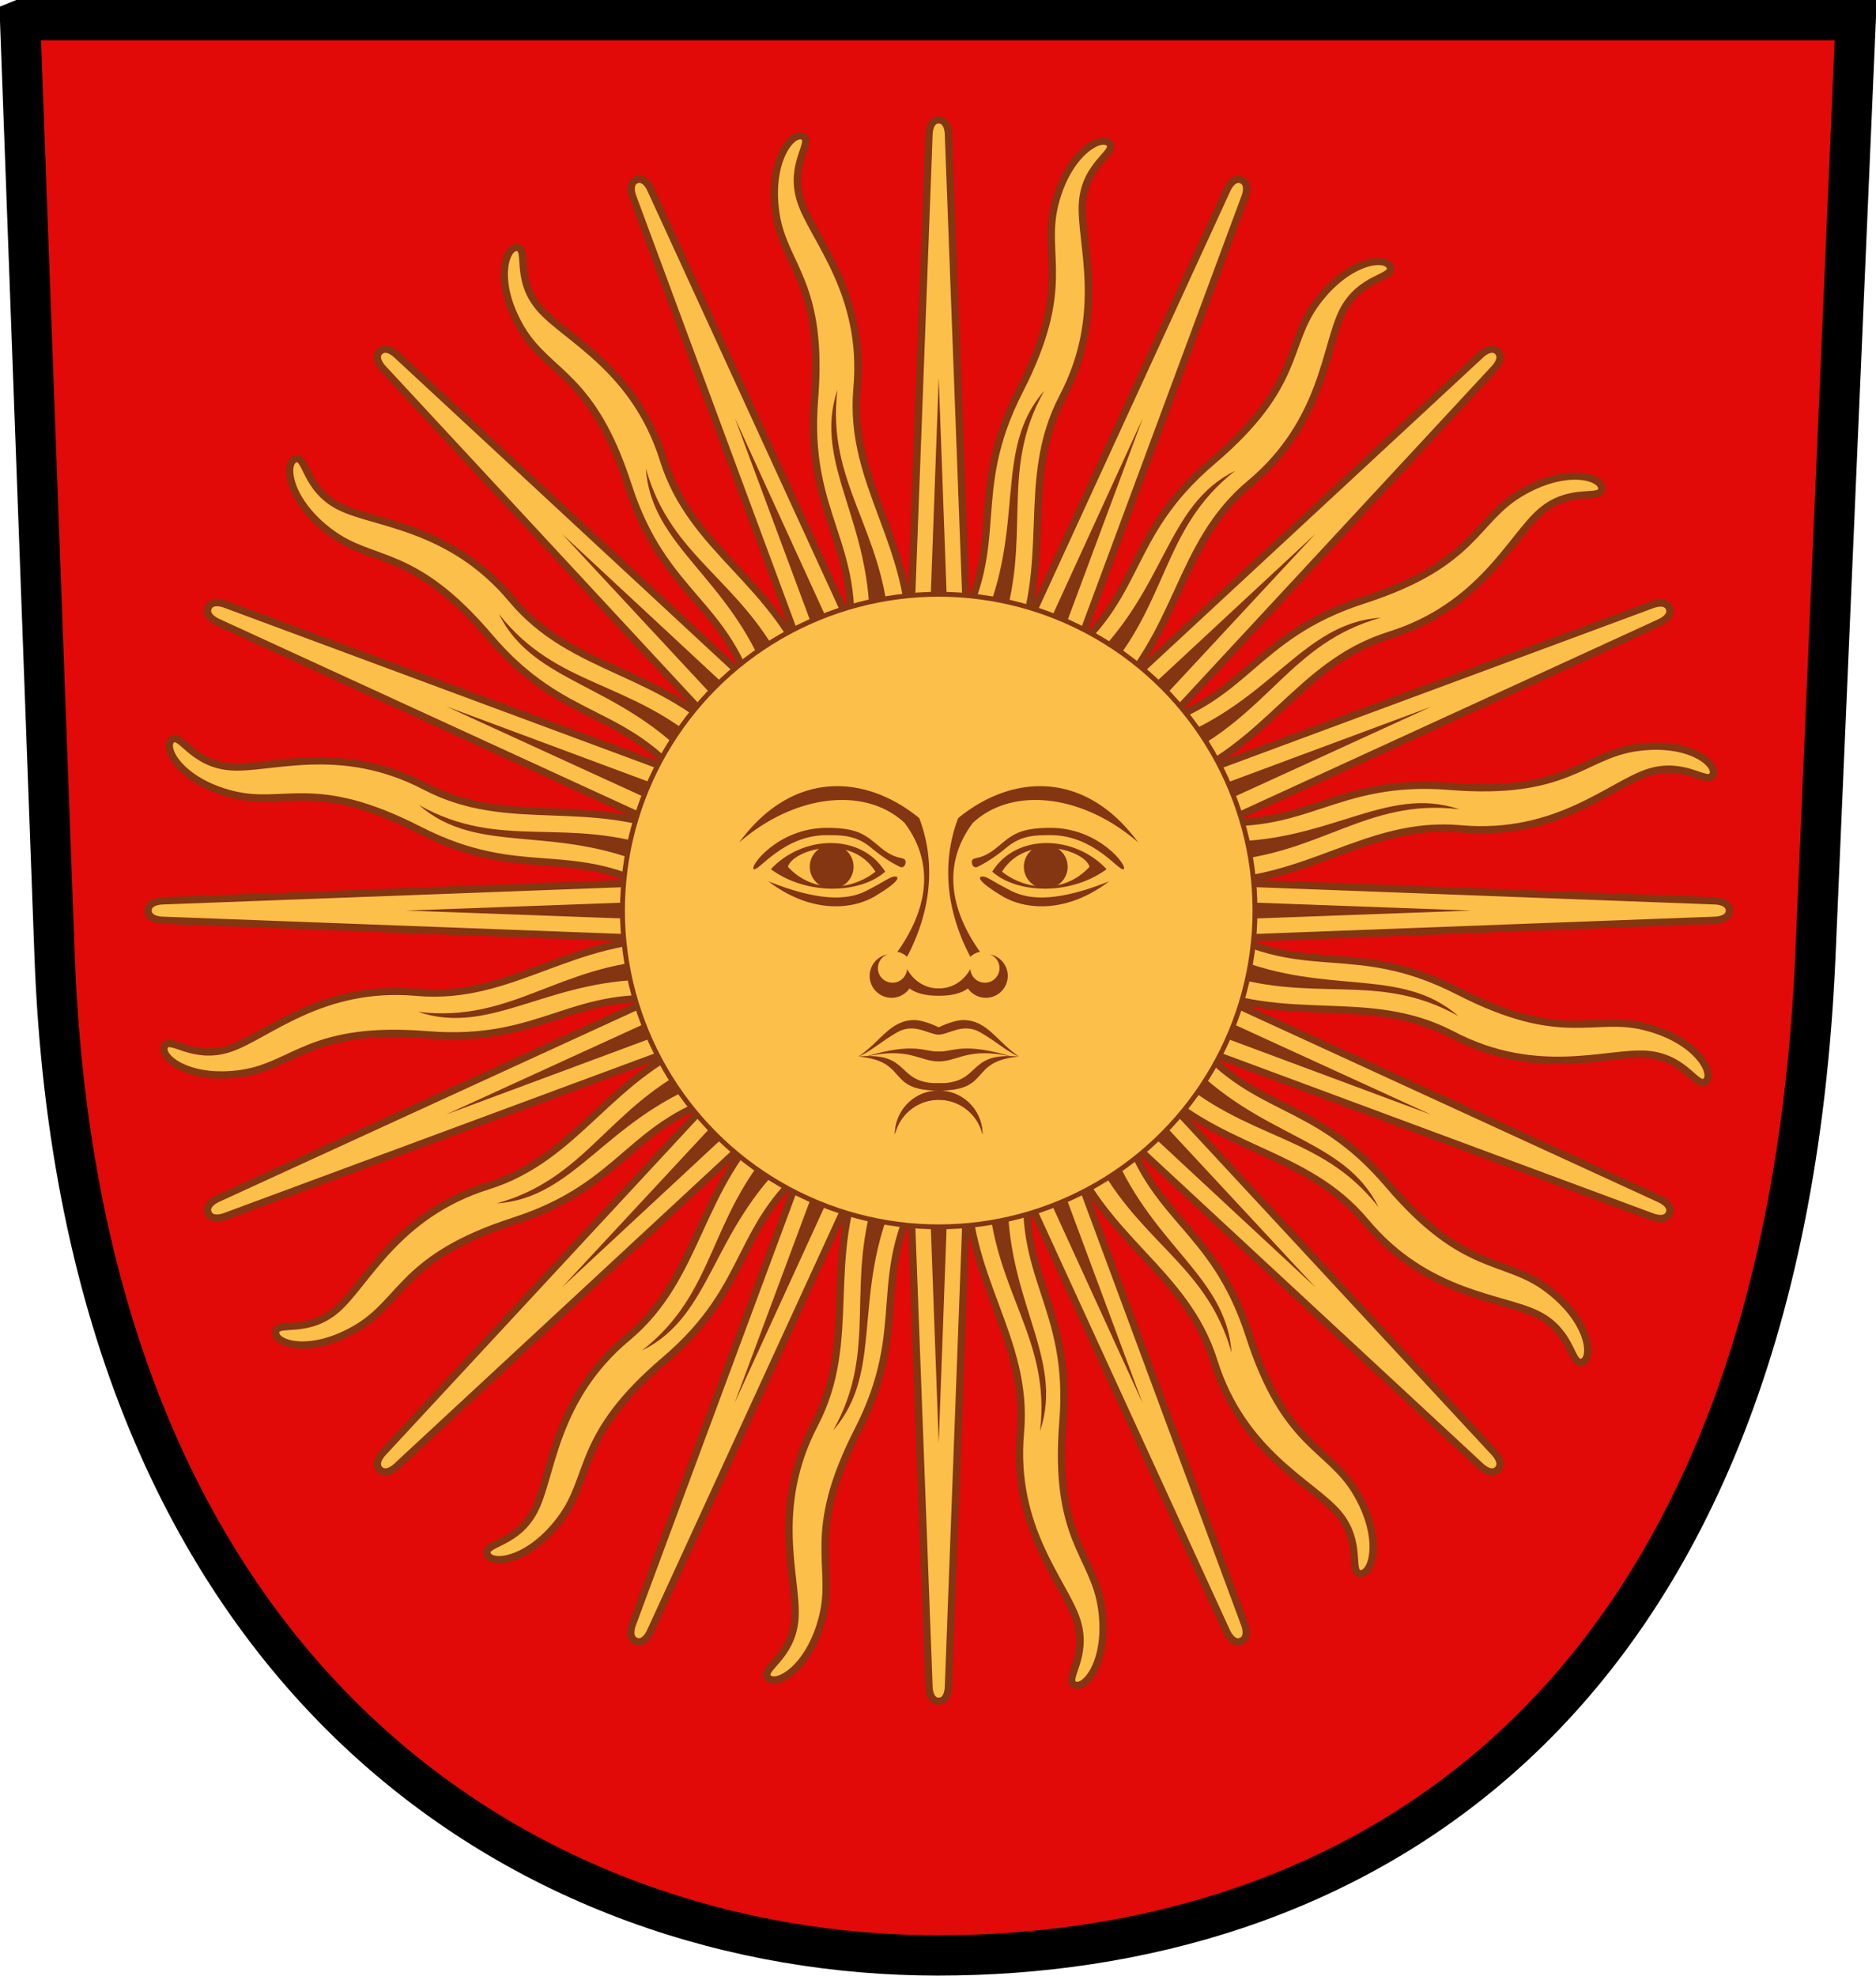 <?xml version="1.0" encoding="UTF-8"?>
<svg version="1.0" viewBox="0 0 950.8 1001.2" xmlns="http://www.w3.org/2000/svg" xmlns:cc="http://creativecommons.org/ns#" xmlns:dc="http://purl.org/dc/elements/1.1/" xmlns:rdf="http://www.w3.org/1999/02/22-rdf-syntax-ns#" xmlns:xlink="http://www.w3.org/1999/xlink">
<title>Blason de Sierre, Valais</title>
<g transform="matrix(5.107 0 0 5.107 -9.8 -10.102)">
<path d="m3.919 3.978h182.16l-3.995 92.733c-3.31 76.835-47.389 99.307-87.087 99.307-39.697 0-84.977-26.422-87.662-99.265l-3.419-92.774z" fill="#e20909"/>
</g>
<g transform="matrix(2.466 0 0 2.466 475.76 461.45)" fill="#fcbf49" stroke="#843511" stroke-width="1.5">
<g id="e">
<g id="b">
<g id="c">
<g id="d">
<path d="m-8 0 6 159.5s0 3 2 3 2-3 2-3l6-159.5"/>
<path d="M -4,0 0,109.5 4,0" fill="#843511" stroke="none"/>
<g transform="matrix(.98 .199 -.199 .98 0 0)">
<path d="m-4.5 53.5c-5 21.5 6 36 0.5 55s3 32 4 40-5 11.5-3 13 8-3.5 8.5-14.5-7-15.75-0.5-39-4-31 3-52"/>
<path d="m-1 58c-3 21 7 32.5 1 51 8-14-2-28 3-50" fill="#843511" stroke="none"/>
</g>
</g>
<use transform="scale(-1)" width="744.094" height="1052.362" xlink:href="#d"/>
</g>
<use transform="rotate(90)" width="744.094" height="1052.362" xlink:href="#c"/>
</g>
<use transform="matrix(.707 .707 -.707 .707 0 0)" width="744.094" height="1052.362" xlink:href="#b"/>
</g>
<use transform="matrix(.924 .383 -.383 .924 0 0)" width="744.094" height="1052.362" xlink:href="#e"/>
<circle r="65" d="M 65,0 C 65,35.899 35.899,65 0,65 -35.899,65 -65,35.899 -65,0 c 0,-35.899 29.101,-65 65,-65 35.899,0 65,29.101 65,65 z" stroke-width="1"/>
<g id="a" fill="#843511" stroke="none">
<path d="m41-14c-11.5-10-26-11.5-34-4a140 50 10 0 0 1.5 26.5c-0.5 0-1.5 0.5-2 1a80 50 10 0 1-2.5-28.5c11-9 26-10 37 5"/>
<path d="m23-17c-6.5 0-8 1.5-11 4s-4.5 2-5 2.5 0 2 1 1.5 3-1.5 6-4 6-2.5 9-2.5c9 0 14 7.5 15 7s-5-8.5-15-8.5"/>
<path d="m34.5-8.5c-6.5-7-18.5-7.5-23.5 0.5h2c5-8 17-4.5 18-1v1"/>
<circle cx="22" cy="-9" r="4.5" d="m 26.5,-9 c 0,2.485 -2.015,4.5 -4.5,4.5 -2.485,0 -4.5,-2.015 -4.5,-4.5 0,-2.485 2.015,-4.5 4.5,-4.5 2.485,0 4.5,2.015 4.5,4.5 z"/>
<path d="m11-8c5 4.5 16 5 23.5-0.5l-3.5-0.5c-5 5.5-13 5-18 1v-1"/>
<path d="m35-6c-8.5 6.5-17 6-22 3s-5-4-4-4 2 1 6 3 10 2 20-2"/>
<path d="m10.5 9a3 3 0 1 1-4 3c-0.5 1-2.5 4-6.5 4h-1l1 1.5c1 0 4 0 6-1.5a4.5 4.5 0 1 0 4.5-7"/>
<path d="m16.5 30c-4.5-3-6.5-7.5-11.5-7.5-1 0-3 0.5-5 1.5h-1l1 1.5c2 0 5-2.5 8.5-0.5s5.5 4 8 5"/>
<path d="m15 30c-10-3-12-1-15-1h-1l1 2c4 0 6-3 15-1"/>
<path d="m16.5 30c-11-1-7.5 5.5-16.5 5.5h-1l1 1.5c11 0 6-6 16.5-7"/>
<path d="m9 46a9 9 0 0 0-18 0 9.25 9.25 0 0 1 18 0"/>
</g>
<use transform="scale(-1,1)" width="744.094" height="1052.362" xlink:href="#a"/>
</g>
<g transform="matrix(5.107 0 0 5.107 -9.8 -10.102)">
<path d="m3.919 3.978h182.16l-3.995 92.733c-3.31 76.835-47.389 99.307-87.087 99.307-39.697 0-84.977-26.422-87.662-99.265l-3.419-92.774z" fill="none" stroke="#000" stroke-width="4"/>
</g>
</svg>
